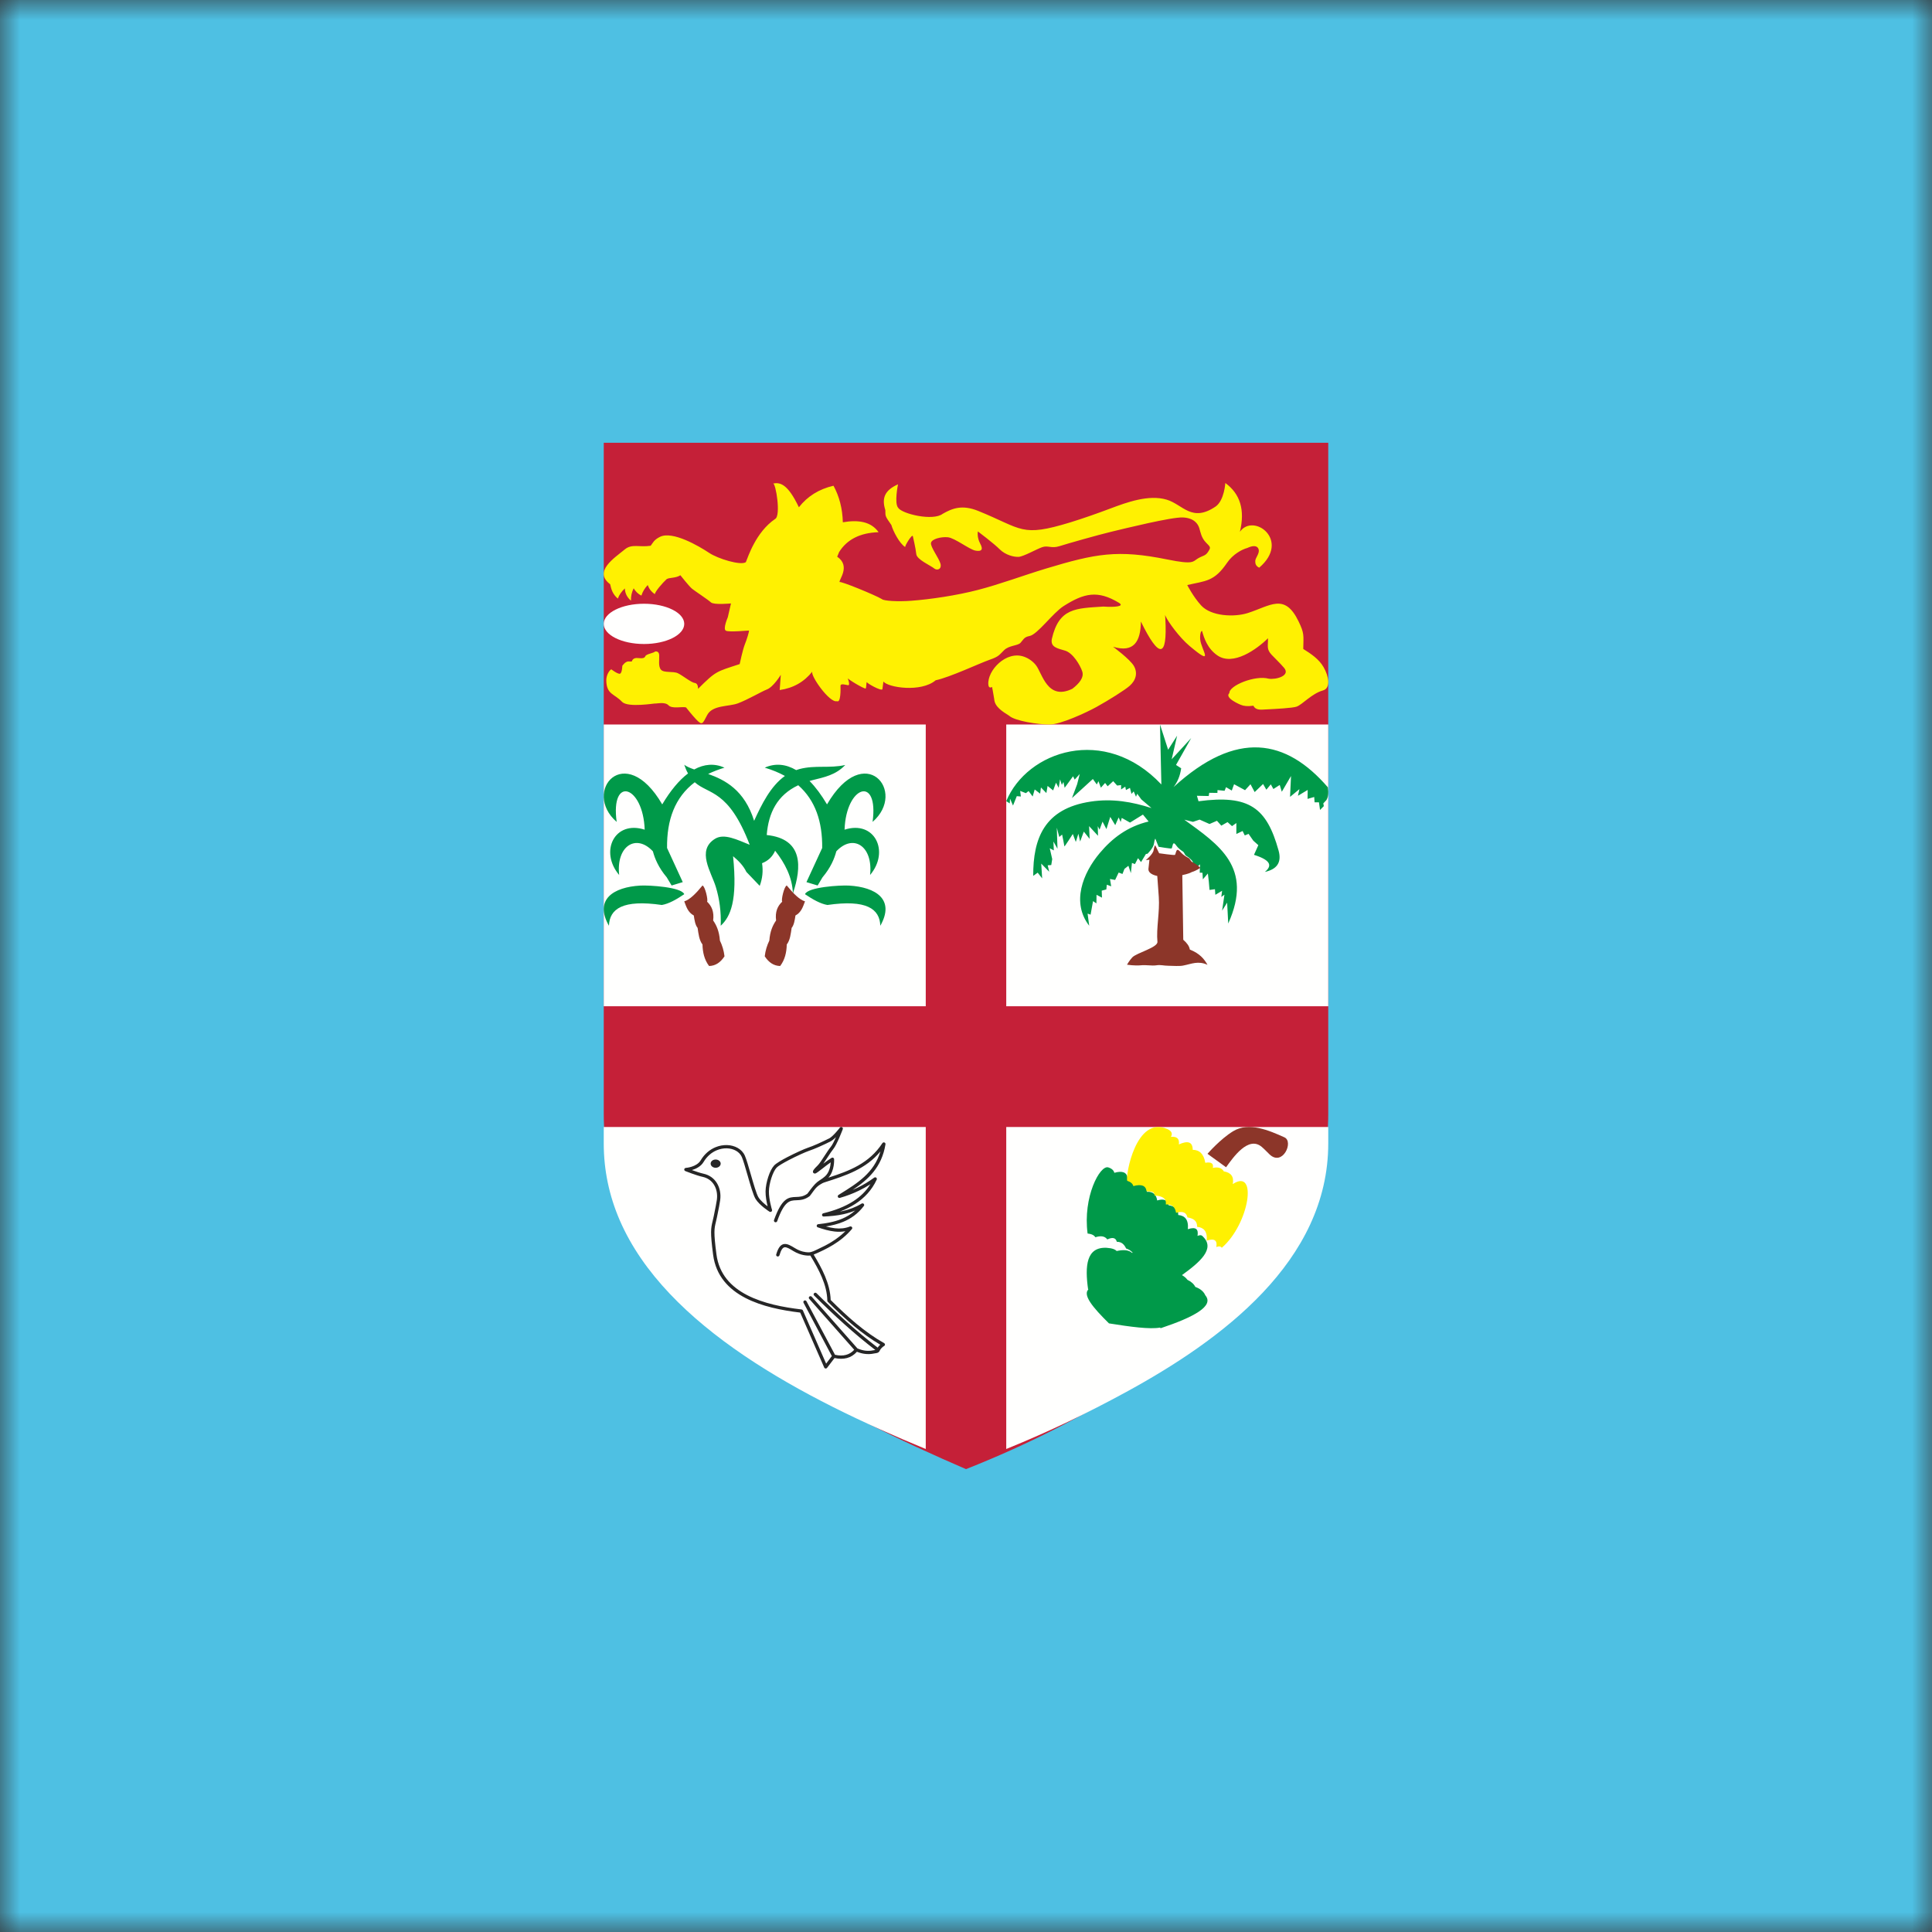 <?xml version="1.0" encoding="UTF-8"?>
<svg width="48px" height="48px" viewBox="0 0 48 48" version="1.1" xmlns="http://www.w3.org/2000/svg" xmlns:xlink="http://www.w3.org/1999/xlink">
    <rect x="0" y="0" width="48" height="48" fill="#333333" stroke="none"/>
    <!-- Generator: Sketch 64 (93537) - https://sketch.com -->
    <title>Graphics / 01 Flags/FJD</title>
    <desc>Created with Sketch.</desc>
    <defs>
        <rect id="path-1" x="0" y="0" width="48" height="48"></rect>
    </defs>
    <g id="Graphics-/-01-Flags/FJD" stroke="none" stroke-width="1" fill="none" fill-rule="evenodd">
        <g id="Flag">
            <mask id="mask-2" fill="white">
                <use xlink:href="#path-1"></use>
            </mask>
            <g id="Mask" fill-rule="nonzero"></g>
            <polygon id="Fill-1" fill="#4EC0E3" mask="url(#mask-2)" points="0 48 48 48 48 0 0 0"></polygon>
            <path d="M24,36.5 C25.569,35.879 26.884,35.193 28.14,34.42 C30.435,33.008 33,30.873 33,27.676 L33,11 L15,11 L15,27.676 C15,28.395 15.129,29.088 15.383,29.749 C16.651,33.052 20.829,35.129 24,36.5" id="Fill-10" fill="#C52038" mask="url(#mask-2)"></path>
            <polygon id="Fill-11" fill="#FFFFFE" mask="url(#mask-2)" points="15 25 23 25 23 18 15 18"></polygon>
            <polygon id="Fill-12" fill="#FFFFFE" mask="url(#mask-2)" points="25 25 33 25 33 18 25 18"></polygon>
            <path d="M15,28 L15,28.409 C15,29.07 15.134,29.707 15.397,30.316 C16.54,32.959 19.966,34.749 23,36 L23,28 L15,28" id="Fill-13" fill="#FFFFFE" mask="url(#mask-2)"></path>
            <path d="M25,36 C26.07,35.566 27.033,35.099 27.966,34.591 C30.343,33.297 33,31.339 33,28.408 L33,28 L25,28 L25,36" id="Fill-14" fill="#FFFFFE" mask="url(#mask-2)"></path>
            <g id="Group-2" mask="url(#mask-2)">
                <g transform="translate(15, 12)">
                    <g id="Group" stroke-width="1" fill="none" fill-rule="evenodd">
                        <path d="M1,2 C1.552,2 2,2.224 2,2.5 C2,2.776 1.552,3 1,3 C0.448,3 0,2.776 0,2.5 C0,2.224 0.448,2 1,2 Z" id="Stroke-18"></path>
                        <path d="M1,3 C1.552,3 2,3.224 2,3.5 C2,3.776 1.552,4 1,4 C0.448,4 0,3.776 0,3.5 C0,3.224 0.448,3 1,3 Z" id="Stroke-22"></path>
                        <path d="M0.35,2.872 C0.221,2.764 0.186,2.64 0.159,2.515 C-0.265,2.198 0.265,1.863 0.524,1.649 C0.701,1.503 0.886,1.603 1.166,1.559 C1.217,1.497 1.24,1.413 1.401,1.336 C1.713,1.187 2.36,1.564 2.62,1.737 C2.839,1.883 3.404,2.055 3.53,1.967 C3.587,1.833 3.778,1.222 4.257,0.894 C4.408,0.82 4.274,0 4.207,0.013 C4.382,-0.02 4.57,0.02 4.848,0.603 C5.062,0.329 5.349,0.151 5.708,0.068 C5.852,0.332 5.931,0.634 5.94,0.976 C6.328,0.909 6.643,0.96 6.828,1.222 C6.364,1.237 6.041,1.406 5.848,1.715 C5.832,1.753 5.816,1.792 5.8,1.831 C6.146,2.066 5.829,2.415 5.86,2.463 C5.863,2.424 6.736,2.78 6.908,2.883 C6.951,2.93 7.303,2.951 7.637,2.926 C8.115,2.891 8.776,2.792 9.294,2.657 C9.855,2.512 10.431,2.294 10.987,2.126 C12.225,1.753 12.765,1.65 13.996,1.899 C14.669,2.036 14.631,1.951 14.764,1.873 C14.897,1.796 14.948,1.815 15.018,1.705 C15.088,1.595 15.075,1.595 14.961,1.478 C14.847,1.361 14.828,1.225 14.796,1.121 C14.764,1.018 14.669,0.869 14.389,0.856 C14.11,0.843 12.955,1.128 12.606,1.212 C12.256,1.297 11.526,1.504 11.323,1.569 C11.12,1.634 11.037,1.543 10.891,1.595 C10.745,1.647 10.428,1.828 10.307,1.835 C10.187,1.841 9.98,1.789 9.837,1.647 C9.695,1.504 9.295,1.203 9.295,1.203 C9.295,1.203 9.266,1.345 9.352,1.504 C9.438,1.663 9.38,1.708 9.231,1.679 C9.082,1.65 8.72,1.365 8.549,1.348 C8.377,1.332 8.149,1.391 8.13,1.488 C8.111,1.585 8.327,1.864 8.365,2.003 C8.403,2.143 8.282,2.185 8.206,2.12 C8.13,2.055 7.777,1.903 7.765,1.767 C7.752,1.63 7.679,1.319 7.679,1.319 C7.657,1.266 7.48,1.557 7.489,1.591 C7.349,1.505 7.188,1.196 7.146,1.044 C6.993,0.823 6.996,0.836 6.996,0.674 C6.905,0.387 6.969,0.184 7.311,0.033 C7.311,0.033 7.212,0.506 7.317,0.619 C7.418,0.769 8.179,0.951 8.422,0.765 C8.66,0.629 8.904,0.532 9.304,0.694 C10.413,1.143 10.359,1.355 11.595,0.977 C11.923,0.876 12.276,0.751 12.589,0.633 C12.996,0.48 13.536,0.282 13.983,0.413 C14.388,0.532 14.608,0.993 15.208,0.58 C15.418,0.425 15.443,0 15.443,0 C15.81,0.268 15.937,0.668 15.805,1.212 C16.141,0.732 17.079,1.425 16.284,2.104 C16.192,2.058 16.186,1.995 16.187,1.937 C16.188,1.864 16.283,1.768 16.275,1.673 C16.275,1.673 16.268,1.485 15.989,1.614 C15.847,1.653 15.627,1.776 15.488,1.98 C15.165,2.454 14.958,2.428 14.497,2.535 C14.497,2.535 14.643,2.824 14.842,3.042 C15.091,3.314 15.665,3.338 16,3.231 C16.562,3.052 16.917,2.723 17.262,3.437 C17.407,3.736 17.386,3.778 17.379,4.123 C17.57,4.243 17.768,4.373 17.884,4.575 C18.015,4.803 18.067,5.098 17.868,5.154 C17.589,5.232 17.36,5.504 17.214,5.556 C17.121,5.591 16.68,5.615 16.441,5.626 C16.339,5.631 16.196,5.654 16.141,5.533 C15.996,5.554 15.897,5.542 15.824,5.51 C15.824,5.51 15.408,5.342 15.544,5.219 C15.532,5.035 16.181,4.768 16.522,4.862 C16.703,4.891 17.068,4.788 16.903,4.593 C16.802,4.474 16.676,4.357 16.594,4.269 C16.461,4.127 16.506,4.053 16.503,3.857 C16.223,4.133 15.636,4.554 15.245,4.283 C14.999,4.114 14.914,3.853 14.865,3.676 C14.832,3.671 14.808,3.777 14.819,3.89 C14.842,4.14 15.198,4.591 14.553,4.048 C14.251,3.793 13.911,3.293 13.945,3.248 C14.023,4.36 13.817,4.405 13.345,3.442 C13.34,3.943 13.166,4.225 12.653,4.068 C12.653,4.068 13.072,4.376 13.17,4.544 C13.269,4.713 13.227,4.898 13.065,5.04 C12.953,5.14 12.553,5.392 12.246,5.562 C11.973,5.713 11.35,5.997 11.085,6 C10.796,6.003 10.209,5.912 10.069,5.78 C9.91,5.68 9.711,5.56 9.701,5.368 C9.675,5.202 9.647,5.066 9.647,5.066 C9.647,5.066 9.564,5.125 9.555,5.008 C9.526,4.659 9.998,4.156 10.443,4.316 C10.558,4.357 10.663,4.432 10.737,4.526 C10.897,4.731 11.021,5.415 11.643,5.112 C11.811,4.982 11.938,4.833 11.888,4.681 C11.837,4.528 11.659,4.224 11.462,4.165 C11.265,4.107 11.097,4.078 11.132,3.877 C11.31,3.1 11.726,3.116 12.411,3.07 C12.681,3.089 12.954,3.07 12.799,2.976 C12.269,2.656 11.932,2.737 11.428,3.056 C11.155,3.229 10.777,3.765 10.577,3.802 C10.437,3.828 10.424,3.896 10.354,3.971 C10.285,4.045 10.072,4.032 9.948,4.152 C9.824,4.272 9.821,4.311 9.586,4.392 C9.351,4.473 8.593,4.83 8.247,4.901 C7.885,5.208 7.069,5.084 6.948,4.933 C6.94,4.997 6.931,5.061 6.923,5.125 C6.888,5.175 6.52,4.966 6.536,4.943 C6.52,4.966 6.523,5.122 6.504,5.105 C6.467,5.117 6.044,4.867 6.06,4.843 C6.06,4.843 6.133,5.034 6.069,5.024 C6.006,5.015 5.879,4.969 5.882,5.044 C5.885,5.118 5.891,5.475 5.793,5.42 C5.614,5.476 5.12,4.772 5.183,4.684 C4.98,4.941 4.71,5.095 4.371,5.144 C4.38,5.018 4.39,4.891 4.399,4.765 C4.399,4.765 4.215,5.07 4.05,5.131 C3.926,5.178 3.578,5.383 3.334,5.474 C3.106,5.56 2.705,5.512 2.571,5.763 C2.455,5.98 2.453,6.038 2.292,5.869 C2.193,5.764 2.076,5.615 2.044,5.575 C1.946,5.549 1.698,5.618 1.609,5.523 C1.52,5.429 1.305,5.485 1.285,5.478 C1.266,5.472 0.619,5.585 0.46,5.442 C0.263,5.23 0.071,5.261 0.063,4.909 C0.06,4.781 0.132,4.659 0.187,4.629 C0.187,4.629 0.349,4.754 0.403,4.738 C0.457,4.722 0.461,4.543 0.461,4.543 C0.461,4.543 0.537,4.423 0.626,4.433 C0.715,4.443 0.702,4.423 0.702,4.423 C0.702,4.423 0.721,4.336 0.845,4.349 C0.969,4.362 1.013,4.352 1.035,4.3 C1.057,4.249 1.253,4.221 1.273,4.188 C1.273,4.188 1.371,4.159 1.378,4.276 C1.384,4.392 1.349,4.554 1.422,4.639 C1.495,4.723 1.724,4.671 1.841,4.726 C1.958,4.781 2.174,4.959 2.263,4.969 C2.352,4.979 2.342,5.115 2.342,5.115 C2.795,4.664 2.791,4.692 3.377,4.499 C3.377,4.499 3.453,4.139 3.504,4.013 C3.555,3.887 3.622,3.669 3.606,3.666 C3.59,3.663 3.114,3.712 3.034,3.669 C2.955,3.627 3.082,3.336 3.082,3.336 C3.108,3.221 3.135,3.107 3.161,2.992 C3.161,2.992 2.736,3.034 2.663,2.966 C2.59,2.898 2.273,2.69 2.196,2.629 C2.12,2.567 1.904,2.292 1.904,2.292 C1.788,2.368 1.628,2.345 1.562,2.389 C1.461,2.482 1.274,2.696 1.27,2.762 C1.175,2.698 1.123,2.62 1.092,2.535 C1.017,2.616 0.964,2.703 0.936,2.797 C0.848,2.756 0.789,2.691 0.743,2.616 C0.695,2.712 0.673,2.815 0.676,2.924 C0.577,2.84 0.529,2.737 0.524,2.619 C0.441,2.697 0.382,2.781 0.35,2.872 Z" id="Stroke-145"></path>
                    </g>
                    <path d="M2.038,17.016 C2.039,17.016 2.307,16.999 2.409,16.827 C2.504,16.667 2.636,16.561 2.775,16.503 C2.871,16.463 2.971,16.446 3.066,16.449 C3.162,16.452 3.252,16.477 3.328,16.52 C3.408,16.565 3.471,16.631 3.507,16.715 C3.544,16.798 3.595,16.976 3.649,17.163 C3.719,17.405 3.793,17.663 3.842,17.744 C3.893,17.829 3.996,17.915 4.071,17.971 C4.047,17.873 4.018,17.725 4.02,17.598 C4.022,17.49 4.048,17.357 4.087,17.239 C4.125,17.121 4.178,17.015 4.233,16.956 C4.28,16.905 4.411,16.827 4.558,16.75 C4.756,16.647 4.986,16.544 5.07,16.516 C5.13,16.497 5.221,16.46 5.312,16.42 C5.426,16.369 5.541,16.314 5.602,16.282 L5.605,16.281 C5.707,16.224 5.866,16.017 5.866,16.016 C5.88,15.998 5.906,15.995 5.924,16.008 C5.939,16.019 5.945,16.038 5.938,16.055 C5.938,16.055 5.794,16.44 5.701,16.55 C5.665,16.593 5.614,16.671 5.562,16.752 C5.526,16.807 5.489,16.864 5.455,16.912 C5.487,16.887 5.518,16.863 5.544,16.845 C5.648,16.773 5.663,16.765 5.663,16.765 C5.684,16.755 5.709,16.763 5.719,16.783 C5.722,16.788 5.723,16.794 5.723,16.799 L5.723,16.799 C5.723,16.8 5.741,17.084 5.582,17.258 C6.093,17.094 6.593,16.908 6.923,16.401 C6.935,16.382 6.961,16.376 6.98,16.388 C6.996,16.398 7.003,16.416 6.999,16.432 C6.906,17.004 6.567,17.308 6.183,17.563 C6.222,17.546 6.261,17.529 6.3,17.51 C6.446,17.44 6.586,17.356 6.719,17.258 C6.737,17.245 6.763,17.248 6.777,17.266 C6.787,17.28 6.788,17.297 6.78,17.311 C6.658,17.571 6.475,17.764 6.25,17.91 C6.133,17.986 6.005,18.048 5.869,18.101 C5.894,18.097 5.919,18.092 5.944,18.086 C6.101,18.05 6.256,17.994 6.407,17.903 C6.427,17.891 6.452,17.897 6.464,17.916 C6.474,17.931 6.472,17.95 6.461,17.963 C6.314,18.157 6.137,18.279 5.944,18.358 C5.809,18.413 5.666,18.448 5.52,18.471 C5.597,18.492 5.672,18.508 5.746,18.516 C5.872,18.53 5.995,18.52 6.117,18.472 C6.139,18.464 6.163,18.475 6.171,18.495 C6.178,18.511 6.173,18.528 6.162,18.539 C6.025,18.699 5.869,18.824 5.701,18.927 C5.546,19.022 5.383,19.099 5.215,19.17 C5.321,19.346 5.421,19.523 5.497,19.705 C5.577,19.897 5.631,20.094 5.638,20.298 C5.845,20.504 6.055,20.703 6.273,20.885 C6.494,21.068 6.724,21.234 6.966,21.37 C6.986,21.381 6.993,21.406 6.982,21.425 C6.978,21.432 6.972,21.438 6.964,21.441 C6.944,21.453 6.922,21.471 6.902,21.492 C6.883,21.511 6.867,21.534 6.856,21.557 L6.856,21.558 L6.855,21.559 L6.855,21.56 C6.831,21.61 6.791,21.616 6.74,21.623 C6.727,21.625 6.714,21.627 6.702,21.629 L6.702,21.63 C6.63,21.644 6.557,21.646 6.483,21.636 C6.419,21.628 6.355,21.61 6.29,21.584 C6.219,21.664 6.136,21.715 6.043,21.74 C5.949,21.765 5.846,21.764 5.734,21.74 L5.548,21.984 C5.535,22.002 5.508,22.005 5.49,21.992 C5.484,21.988 5.479,21.982 5.477,21.975 L4.881,20.611 C4.425,20.556 3.926,20.458 3.521,20.248 C3.103,20.032 2.786,19.698 2.717,19.174 C2.642,18.602 2.662,18.519 2.704,18.342 C2.713,18.307 2.722,18.268 2.732,18.219 C2.739,18.18 2.745,18.153 2.751,18.125 C2.774,18.013 2.796,17.903 2.81,17.81 C2.829,17.675 2.805,17.539 2.738,17.433 C2.679,17.338 2.584,17.266 2.455,17.238 C2.307,17.207 2.027,17.095 2.026,17.095 C2.005,17.086 1.994,17.062 2.003,17.041 C2.009,17.027 2.023,17.018 2.038,17.016 L2.038,17.016 Z M4.365,19.188 C4.358,19.209 4.335,19.222 4.313,19.216 C4.291,19.21 4.278,19.187 4.285,19.166 C4.337,18.986 4.403,18.916 4.487,18.907 C4.568,18.899 4.652,18.95 4.754,19.012 C4.889,19.095 5.01,19.113 5.082,19.114 C5.169,19.116 5.248,19.068 5.326,19.032 C5.44,18.98 5.551,18.923 5.657,18.858 C5.78,18.782 5.897,18.694 6.004,18.589 C5.916,18.605 5.827,18.607 5.737,18.597 C5.601,18.582 5.462,18.543 5.318,18.493 C5.304,18.488 5.292,18.475 5.291,18.459 C5.288,18.437 5.305,18.417 5.328,18.415 C5.531,18.393 5.73,18.358 5.912,18.283 C6.032,18.234 6.144,18.167 6.247,18.075 C6.153,18.114 6.058,18.143 5.962,18.165 C5.799,18.202 5.634,18.217 5.468,18.224 C5.448,18.226 5.429,18.214 5.424,18.194 C5.419,18.172 5.432,18.15 5.454,18.144 C5.733,18.076 5.989,17.981 6.204,17.842 C6.372,17.733 6.516,17.596 6.625,17.422 C6.532,17.482 6.436,17.535 6.337,17.583 C6.187,17.655 6.031,17.714 5.87,17.76 C5.852,17.767 5.831,17.76 5.82,17.744 C5.808,17.725 5.813,17.7 5.833,17.688 L5.877,17.66 C6.296,17.4 6.716,17.14 6.874,16.607 C6.509,17.048 6.005,17.209 5.501,17.37 C5.44,17.389 5.415,17.406 5.382,17.426 C5.273,17.492 5.234,17.561 5.159,17.662 C5.145,17.681 5.131,17.698 5.123,17.709 C5.121,17.712 5.118,17.716 5.114,17.719 C4.988,17.812 4.882,17.816 4.783,17.82 C4.626,17.826 4.49,17.831 4.309,18.34 C4.301,18.361 4.277,18.373 4.256,18.365 C4.234,18.358 4.223,18.334 4.23,18.313 C4.43,17.752 4.593,17.745 4.78,17.738 C4.865,17.735 4.956,17.732 5.059,17.657 C5.072,17.64 5.082,17.627 5.092,17.614 C5.157,17.526 5.236,17.421 5.305,17.367 C5.377,17.311 5.406,17.304 5.491,17.232 C5.604,17.137 5.633,16.974 5.639,16.879 L5.593,16.911 C5.554,16.938 5.498,16.982 5.443,17.025 C5.359,17.09 5.279,17.153 5.252,17.156 C5.242,17.157 5.232,17.156 5.224,17.152 L5.224,17.151 C5.203,17.142 5.194,17.126 5.198,17.103 L5.198,17.099 C5.2,17.091 5.204,17.081 5.21,17.071 C5.226,17.046 5.261,17.006 5.313,16.957 C5.357,16.916 5.425,16.81 5.491,16.708 C5.544,16.627 5.596,16.547 5.637,16.498 C5.676,16.453 5.726,16.35 5.769,16.252 C5.727,16.293 5.684,16.33 5.645,16.351 L5.642,16.354 C5.58,16.386 5.463,16.443 5.346,16.494 C5.254,16.534 5.161,16.572 5.096,16.593 C5.016,16.62 4.792,16.72 4.597,16.822 C4.458,16.895 4.334,16.967 4.294,17.01 C4.247,17.061 4.201,17.156 4.166,17.263 C4.129,17.375 4.105,17.499 4.103,17.599 C4.101,17.788 4.171,18.028 4.18,18.056 C4.184,18.067 4.183,18.081 4.175,18.092 C4.163,18.111 4.137,18.116 4.118,18.104 C4.117,18.104 3.867,17.945 3.771,17.786 C3.716,17.696 3.64,17.432 3.569,17.185 C3.516,17 3.465,16.825 3.431,16.746 C3.402,16.68 3.351,16.627 3.286,16.59 C3.222,16.554 3.145,16.533 3.063,16.53 C2.98,16.527 2.892,16.543 2.807,16.578 C2.684,16.629 2.567,16.724 2.481,16.868 C2.413,16.983 2.288,17.041 2.19,17.07 C2.28,17.102 2.395,17.142 2.473,17.159 C2.626,17.191 2.738,17.277 2.809,17.39 C2.886,17.513 2.914,17.668 2.892,17.821 C2.878,17.92 2.856,18.029 2.833,18.141 C2.826,18.176 2.818,18.211 2.814,18.235 C2.804,18.284 2.794,18.324 2.786,18.36 C2.745,18.528 2.727,18.607 2.8,19.164 C2.864,19.656 3.164,19.971 3.56,20.176 C3.961,20.384 4.46,20.48 4.914,20.533 C4.929,20.535 4.942,20.544 4.948,20.558 L5.525,21.879 L5.667,21.691 L4.964,20.367 C4.953,20.347 4.961,20.323 4.981,20.312 C5.002,20.302 5.027,20.31 5.037,20.33 L5.745,21.659 C5.846,21.682 5.939,21.684 6.021,21.661 C6.096,21.641 6.164,21.6 6.223,21.535 L5.105,20.27 C5.09,20.253 5.091,20.228 5.109,20.213 C5.126,20.199 5.152,20.2 5.167,20.217 L6.303,21.501 C6.368,21.529 6.432,21.547 6.494,21.556 C6.559,21.564 6.623,21.563 6.685,21.55 C6.702,21.546 6.715,21.544 6.728,21.543 C6.735,21.542 6.741,21.541 6.747,21.54 C6.482,21.337 6.228,21.124 5.982,20.903 L5.98,20.901 C5.721,20.669 5.471,20.43 5.226,20.186 C5.21,20.17 5.21,20.144 5.227,20.129 C5.243,20.113 5.269,20.113 5.286,20.129 C5.529,20.371 5.778,20.61 6.036,20.842 L6.038,20.844 C6.283,21.063 6.538,21.276 6.805,21.481 C6.816,21.465 6.827,21.451 6.84,21.437 C6.85,21.427 6.859,21.418 6.87,21.409 C6.643,21.276 6.427,21.119 6.219,20.947 C5.995,20.76 5.779,20.556 5.567,20.343 C5.56,20.336 5.555,20.326 5.555,20.316 C5.551,20.117 5.499,19.924 5.42,19.736 C5.344,19.554 5.242,19.374 5.133,19.194 C5.068,19.199 4.898,19.197 4.709,19.081 C4.621,19.027 4.548,18.983 4.496,18.988 C4.448,18.993 4.406,19.047 4.365,19.188 Z M2.78,16.808 C2.711,16.808 2.656,16.854 2.656,16.91 C2.656,16.967 2.711,17.013 2.78,17.013 C2.849,17.013 2.905,16.967 2.905,16.91 C2.905,16.854 2.849,16.808 2.78,16.808 L2.78,16.808 Z" id="Fill-23" fill-opacity="0.85" fill="#000000" fill-rule="evenodd"></path>
                    <path d="M12.494,17.001 L12.533,17.003 C12.623,17.031 12.67,17.078 12.686,17.138 C12.886,17.081 12.996,17.124 13.015,17.27 C13.099,17.281 13.209,17.252 13.215,17.381 C13.427,17.391 13.516,17.47 13.494,17.61 C13.652,17.6 13.728,17.682 13.75,17.825 C13.939,17.767 14.007,17.834 14.033,17.943 C14.17,17.968 14.278,18.021 14.273,18.186 C14.434,18.202 14.533,18.296 14.512,18.539 C14.724,18.469 14.778,18.549 14.752,18.706 C14.8,18.685 14.848,18.674 14.888,18.723 C15.194,19.024 14.822,19.35 14.365,19.68 C14.423,19.712 14.468,19.752 14.502,19.797 C14.595,19.842 14.662,19.9 14.697,19.973 C14.824,20.018 14.905,20.089 14.946,20.182 C15.171,20.446 14.669,20.721 13.834,21 C13.831,20.994 13.827,20.988 13.823,20.983 C13.569,21.031 13.077,20.963 12.552,20.879 C12.164,20.496 11.856,20.146 12.071,20.013 L12.035,20.043 C11.949,19.443 11.992,18.979 12.491,19.001 C12.639,19.011 12.705,19.042 12.743,19.081 C12.899,19.048 13.037,19.047 13.126,19.128 C13.131,19.126 13.136,19.125 13.141,19.123 C13.102,19.078 13.049,19.042 12.978,19.018 C12.933,18.926 12.874,18.851 12.747,18.852 C12.723,18.76 12.654,18.727 12.511,18.793 C12.442,18.701 12.336,18.701 12.215,18.739 C12.186,18.695 12.135,18.659 12.021,18.647 C11.901,17.738 12.326,16.943 12.533,17.003 Z M6.019,10 L6.093,10.002 C6.756,10.04 7.244,10.344 6.871,11 C6.857,10.579 6.527,10.343 5.557,10.484 C5.384,10.455 5.194,10.347 5,10.216 C5.066,10.039 5.872,9.989 6.093,10.002 Z M13.82,6 L14.022,6.627 L14.022,6.627 L14.245,6.278 L14.245,6.278 C14.2,6.473 14.155,6.668 14.11,6.864 C14.272,6.688 14.434,6.513 14.595,6.337 L14.218,7.005 L14.218,7.005 C14.261,7.033 14.303,7.06 14.346,7.088 C14.318,7.287 14.249,7.435 14.157,7.555 C15.73,6.117 16.958,6.366 17.991,7.561 C18.011,7.702 17.998,7.807 17.954,7.878 C17.928,7.905 17.902,7.933 17.877,7.96 L17.89,8.028 L17.89,8.028 L17.796,8.123 L17.796,8.123 C17.787,8.06 17.778,7.997 17.769,7.934 L17.661,7.934 L17.661,7.934 C17.658,7.889 17.654,7.845 17.651,7.801 C17.596,7.816 17.541,7.832 17.486,7.848 L17.489,7.626 L17.489,7.626 C17.408,7.675 17.328,7.723 17.247,7.771 C17.259,7.716 17.271,7.661 17.284,7.606 L17.051,7.798 L17.051,7.798 C17.059,7.625 17.067,7.453 17.075,7.28 C16.999,7.41 16.922,7.541 16.846,7.671 L16.795,7.502 L16.795,7.502 L16.637,7.603 L16.637,7.603 C16.616,7.564 16.594,7.526 16.573,7.487 C16.536,7.532 16.499,7.576 16.462,7.62 C16.435,7.573 16.408,7.526 16.381,7.478 C16.311,7.545 16.242,7.612 16.172,7.679 C16.137,7.614 16.102,7.55 16.068,7.484 C16.023,7.534 15.978,7.583 15.933,7.632 C15.842,7.583 15.751,7.534 15.66,7.484 C15.641,7.537 15.622,7.589 15.603,7.641 C15.556,7.613 15.508,7.585 15.461,7.557 C15.449,7.587 15.436,7.617 15.424,7.647 C15.366,7.641 15.307,7.635 15.249,7.629 C15.248,7.653 15.247,7.676 15.246,7.7 C15.178,7.699 15.111,7.698 15.043,7.697 L15.03,7.777 L15.03,7.777 C14.932,7.775 14.834,7.773 14.737,7.771 C14.75,7.816 14.764,7.862 14.777,7.907 C16.043,7.737 16.471,8.074 16.765,9.128 C16.853,9.441 16.71,9.6 16.425,9.663 C16.596,9.522 16.604,9.38 16.155,9.238 C16.191,9.158 16.227,9.078 16.263,8.998 C16.221,8.961 16.18,8.923 16.138,8.886 L16.02,8.717 L16.02,8.717 L15.926,8.756 L15.926,8.756 C15.908,8.719 15.89,8.683 15.872,8.646 C15.821,8.671 15.769,8.696 15.717,8.72 L15.717,8.448 L15.717,8.448 C15.681,8.474 15.645,8.499 15.609,8.525 C15.572,8.492 15.535,8.458 15.498,8.425 C15.447,8.454 15.395,8.484 15.343,8.513 C15.307,8.473 15.271,8.433 15.235,8.392 C15.174,8.419 15.112,8.445 15.05,8.472 L14.804,8.363 L14.804,8.363 C14.749,8.381 14.694,8.4 14.639,8.419 C14.567,8.401 14.495,8.383 14.424,8.365 C15.278,8.986 16.146,9.546 15.515,10.944 C15.506,10.771 15.497,10.599 15.488,10.426 L15.363,10.625 L15.363,10.625 C15.382,10.492 15.402,10.36 15.421,10.228 C15.395,10.247 15.369,10.266 15.343,10.284 L15.363,10.131 L15.363,10.131 C15.307,10.164 15.251,10.198 15.195,10.231 C15.191,10.185 15.188,10.139 15.185,10.092 C15.14,10.098 15.095,10.104 15.05,10.11 C15.045,10.042 15.039,9.974 15.033,9.906 C15.025,9.838 15.017,9.77 15.009,9.702 C14.968,9.75 14.926,9.799 14.885,9.847 L14.875,9.684 L14.875,9.684 C14.852,9.683 14.83,9.682 14.807,9.681 C14.81,9.612 14.812,9.543 14.814,9.474 C14.757,9.527 14.7,9.581 14.642,9.634 L14.632,9.403 L14.632,9.403 C14.632,9.403 14.57,9.321 14.492,9.277 C14.415,9.233 14.442,9.188 14.381,9.15 C14.32,9.111 14.311,9.097 14.273,9.064 C14.236,9.032 14.182,8.931 14.155,8.955 C14.128,8.978 14.125,9.067 14.108,9.079 C14.091,9.091 13.785,9.038 13.785,9.038 L13.704,8.836 C13.704,8.836 13.684,8.854 13.67,8.961 C13.657,9.067 13.51,9.21 13.51,9.211 L13.47,9.217 C13.429,9.284 13.389,9.351 13.349,9.418 L13.274,9.321 L13.274,9.321 L13.197,9.468 L13.197,9.468 L13.123,9.439 L13.123,9.439 C13.114,9.524 13.105,9.608 13.096,9.693 L13.035,9.51 L13.035,9.51 C13.003,9.535 12.97,9.561 12.937,9.587 C12.921,9.629 12.904,9.671 12.887,9.714 C12.855,9.702 12.824,9.69 12.793,9.678 C12.763,9.739 12.734,9.8 12.705,9.862 C12.662,9.854 12.62,9.846 12.577,9.838 C12.587,9.899 12.597,9.96 12.607,10.021 L12.499,9.98 L12.499,9.98 C12.495,10.019 12.491,10.059 12.486,10.098 C12.448,10.108 12.41,10.118 12.372,10.128 C12.374,10.186 12.376,10.244 12.378,10.302 C12.333,10.279 12.288,10.255 12.243,10.231 C12.242,10.302 12.241,10.373 12.24,10.444 C12.212,10.425 12.184,10.407 12.156,10.388 C12.136,10.5 12.115,10.613 12.095,10.725 L12.021,10.698 L12.021,10.698 L12.061,11 L12.061,11 C11.614,10.421 11.902,9.696 12.322,9.195 C12.634,8.823 13.015,8.534 13.537,8.41 C13.49,8.353 13.443,8.296 13.396,8.238 L13.075,8.437 L13.075,8.437 C13.007,8.398 12.938,8.36 12.87,8.321 C12.861,8.355 12.852,8.388 12.843,8.422 C12.826,8.384 12.809,8.347 12.792,8.309 L12.708,8.501 L12.708,8.501 C12.667,8.433 12.625,8.364 12.584,8.295 C12.552,8.396 12.521,8.498 12.489,8.599 C12.457,8.537 12.424,8.475 12.392,8.413 C12.367,8.48 12.342,8.547 12.318,8.614 L12.274,8.525 L12.274,8.525 C12.276,8.605 12.278,8.685 12.28,8.765 C12.206,8.685 12.132,8.605 12.058,8.525 C12.063,8.631 12.067,8.736 12.072,8.841 C12.023,8.781 11.975,8.721 11.927,8.661 C11.896,8.743 11.866,8.825 11.836,8.907 L11.792,8.714 L11.792,8.714 L11.728,8.918 L11.728,8.918 L11.654,8.72 L11.654,8.72 C11.654,8.72 11.445,9.046 11.445,9.028 C11.445,9.01 11.388,8.735 11.388,8.735 C11.364,8.755 11.34,8.775 11.317,8.794 C11.297,8.717 11.276,8.641 11.256,8.564 C11.262,8.738 11.267,8.913 11.273,9.087 C11.239,9.027 11.206,8.967 11.172,8.907 L11.182,9.128 L11.182,9.128 C11.148,9.111 11.115,9.093 11.081,9.075 C11.101,9.165 11.121,9.254 11.142,9.344 C11.134,9.393 11.126,9.443 11.118,9.492 C11.089,9.494 11.06,9.496 11.03,9.498 C11.043,9.551 11.055,9.604 11.067,9.658 C11.001,9.591 10.935,9.524 10.869,9.456 C10.877,9.579 10.884,9.701 10.892,9.823 C10.855,9.776 10.818,9.729 10.781,9.681 C10.744,9.708 10.707,9.735 10.67,9.761 C10.666,8.833 10.943,8.091 12.094,7.916 C12.638,7.833 13.132,7.923 13.608,8.076 C13.524,8.004 13.439,7.932 13.355,7.86 C13.321,7.813 13.288,7.767 13.254,7.721 C13.244,7.746 13.234,7.77 13.224,7.795 C13.204,7.751 13.186,7.706 13.166,7.662 L13.112,7.724 L13.112,7.724 C13.099,7.674 13.086,7.624 13.073,7.574 C13.04,7.593 13.007,7.611 12.974,7.629 C12.969,7.601 12.963,7.572 12.957,7.544 C12.923,7.567 12.888,7.591 12.853,7.614 L12.853,7.505 L12.853,7.505 C12.82,7.509 12.788,7.513 12.755,7.517 L12.657,7.408 L12.657,7.408 C12.612,7.45 12.566,7.492 12.519,7.535 C12.498,7.507 12.477,7.479 12.456,7.452 C12.421,7.491 12.386,7.531 12.351,7.57 C12.331,7.516 12.311,7.462 12.29,7.408 C12.277,7.435 12.263,7.463 12.25,7.49 C12.217,7.445 12.185,7.4 12.152,7.354 C11.979,7.512 11.806,7.67 11.633,7.827 C11.676,7.713 11.719,7.599 11.761,7.485 L11.826,7.23 L11.826,7.23 C11.784,7.277 11.742,7.323 11.701,7.369 C11.687,7.342 11.674,7.314 11.66,7.286 C11.591,7.382 11.521,7.478 11.451,7.573 C11.441,7.525 11.431,7.477 11.421,7.428 C11.408,7.452 11.394,7.476 11.381,7.499 L11.337,7.363 L11.337,7.363 C11.326,7.433 11.315,7.503 11.303,7.573 C11.281,7.531 11.258,7.488 11.236,7.446 L11.165,7.638 L11.165,7.638 C11.119,7.601 11.073,7.563 11.027,7.526 L10.997,7.703 L10.997,7.703 C10.952,7.657 10.907,7.611 10.862,7.564 C10.855,7.616 10.848,7.667 10.842,7.718 C10.797,7.684 10.752,7.649 10.707,7.614 C10.69,7.673 10.673,7.731 10.656,7.789 C10.623,7.744 10.589,7.698 10.555,7.653 L10.488,7.706 L10.488,7.706 C10.441,7.687 10.394,7.669 10.346,7.65 C10.352,7.696 10.358,7.743 10.363,7.789 C10.33,7.786 10.296,7.783 10.262,7.78 C10.231,7.858 10.199,7.936 10.168,8.014 C10.143,7.957 10.118,7.899 10.094,7.842 C10.091,7.882 10.089,7.921 10.087,7.961 L10,7.904 L10,7.904 C10.515,6.66 12.445,5.995 13.854,7.49 L13.82,6 L13.82,6 Z M2,10.216 C1.806,10.347 1.616,10.455 1.443,10.484 C0.473,10.343 0.143,10.579 0.129,11 C-0.244,10.344 0.245,10.04 0.907,10.002 C1.128,9.989 1.934,10.039 2,10.216 Z M4.781,7.133 L4.862,7.107 C5.262,7.003 5.605,7.095 6,7.006 C5.765,7.254 5.485,7.308 5.182,7.384 C5.159,7.39 5.136,7.396 5.113,7.403 C5.264,7.556 5.409,7.752 5.547,7.985 C6.475,6.39 7.549,7.665 6.679,8.42 C6.838,7.256 6.02,7.515 5.983,8.613 C6.731,8.372 7.112,9.154 6.617,9.739 C6.696,9.018 6.195,8.704 5.778,9.151 C5.732,9.328 5.64,9.554 5.435,9.797 L5.314,10 L5.314,10 L5.036,9.916 L5.036,9.916 C5.167,9.634 5.297,9.351 5.427,9.068 C5.435,8.417 5.258,7.884 4.832,7.509 C4.309,7.755 4.093,8.195 4.049,8.746 C4.955,8.84 4.921,9.539 4.7,10.195 C4.683,9.796 4.507,9.453 4.258,9.136 C4.192,9.285 4.084,9.388 3.933,9.446 C3.963,9.638 3.943,9.829 3.875,10.009 L3.875,10.009 L3.544,9.663 C3.463,9.496 3.341,9.381 3.213,9.272 C3.326,10.383 3.149,10.774 2.906,11 C2.919,10.652 2.875,10.332 2.784,10.034 C2.675,9.672 2.293,9.126 2.769,8.837 C2.993,8.701 3.315,8.863 3.626,8.988 C3.098,7.609 2.606,7.744 2.261,7.435 C1.767,7.81 1.564,8.371 1.573,9.068 C1.703,9.351 1.833,9.634 1.963,9.916 L1.963,9.916 L1.686,10 L1.686,10 L1.565,9.797 C1.36,9.554 1.268,9.328 1.221,9.151 C0.805,8.704 0.304,9.018 0.383,9.739 C-0.112,9.154 0.269,8.372 1.017,8.613 C0.98,7.515 0.162,7.256 0.321,8.42 C-0.549,7.665 0.525,6.39 1.453,7.985 C1.656,7.644 1.872,7.383 2.094,7.216 C2.06,7.158 2.029,7.086 2,7 C2.062,7.047 2.148,7.082 2.248,7.117 C2.496,6.981 2.749,6.961 3,7.072 C2.852,7.117 2.717,7.169 2.594,7.229 C3.01,7.375 3.498,7.628 3.736,8.393 C3.923,7.983 4.144,7.533 4.501,7.278 C4.354,7.197 4.188,7.128 4,7.072 C4.261,6.956 4.524,6.982 4.781,7.133 Z" id="Combined-Shape" fill="#009949" fill-rule="evenodd"></path>
                    <path d="M16.912,16.257 C17.149,16.365 16.865,16.989 16.541,16.68 C16.482,16.623 16.416,16.552 16.348,16.494 C16.012,16.211 15.636,16.76 15.461,17 C15.307,16.889 15.153,16.777 15,16.666 C15,16.666 15.316,16.3 15.638,16.104 C16.028,15.867 16.53,16.085 16.912,16.257 Z M2.453,10 C2.518,10.018 2.598,10.368 2.567,10.402 C2.682,10.509 2.746,10.655 2.718,10.869 C2.803,10.99 2.869,11.14 2.886,11.368 C2.944,11.488 2.984,11.617 3,11.759 C2.901,11.912 2.775,11.997 2.617,12 C2.498,11.843 2.458,11.66 2.453,11.465 C2.371,11.359 2.354,11.205 2.332,11.054 C2.272,10.98 2.255,10.862 2.237,10.745 C2.091,10.667 2.051,10.528 2,10.394 C2.141,10.352 2.295,10.193 2.453,10 Z M4.547,10 C4.705,10.193 4.859,10.352 5,10.394 C4.949,10.528 4.909,10.667 4.763,10.745 C4.745,10.862 4.728,10.98 4.668,11.054 C4.646,11.205 4.63,11.359 4.547,11.465 C4.542,11.66 4.502,11.843 4.383,12 C4.225,11.997 4.099,11.912 4,11.759 C4.016,11.617 4.056,11.488 4.114,11.368 C4.131,11.14 4.197,10.99 4.282,10.869 C4.254,10.655 4.318,10.509 4.434,10.402 C4.402,10.368 4.482,10.018 4.547,10 Z M13.701,9 L13.799,9.199 C13.799,9.199 14.169,9.252 14.189,9.24 C14.209,9.228 14.213,9.14 14.246,9.117 C14.278,9.094 14.343,9.193 14.388,9.225 C14.433,9.258 14.445,9.272 14.518,9.31 C14.591,9.348 14.559,9.392 14.652,9.436 C14.746,9.48 14.821,9.561 14.821,9.561 C14.821,9.561 14.728,9.631 14.61,9.666 C14.522,9.716 14.398,9.734 14.374,9.742 C14.382,10.277 14.39,10.813 14.398,11.348 C14.487,11.425 14.548,11.506 14.561,11.591 C14.814,11.693 14.92,11.829 15,11.971 C14.769,11.864 14.601,11.949 14.415,11.985 C14.313,12.012 14.146,11.994 14.028,11.994 C13.91,11.994 13.842,11.965 13.728,11.983 C13.614,12 13.48,11.968 13.338,11.983 C13.195,11.997 13,11.968 13,11.968 C13,11.968 13.06,11.861 13.132,11.785 C13.24,11.672 13.77,11.541 13.756,11.398 C13.724,11.063 13.816,10.661 13.79,10.288 C13.774,10.061 13.752,9.763 13.752,9.763 C13.642,9.741 13.529,9.687 13.532,9.593 C13.537,9.561 13.557,9.359 13.557,9.359 L13.467,9.37 C13.468,9.369 13.644,9.228 13.661,9.123 C13.677,9.018 13.701,9 13.701,9 Z" id="Combined-Shape" fill="#8C3629" fill-rule="evenodd"></path>
                    <path d="M1,3 C1.552,3 2,3.224 2,3.5 C2,3.776 1.552,4 1,4 C0.448,4 0,3.776 0,3.5 C0,3.224 0.448,3 1,3 Z" id="Fill-15" fill="#FFFFFE" fill-rule="evenodd"></path>
                    <path d="M1,3 C1.552,3 2,3.224 2,3.5 C2,3.776 1.552,4 1,4 C0.448,4 0,3.776 0,3.5 C0,3.224 0.448,3 1,3 Z" id="Stroke-16" fill="none"></path>
                    <path d="M13.005,17.338 C12.959,17.214 13.22,15.708 14,16.05 C14.183,16.131 14.089,16.245 14.089,16.245 C14.225,16.232 14.309,16.276 14.289,16.433 C14.498,16.339 14.631,16.357 14.633,16.567 C14.797,16.568 14.907,16.664 14.945,16.889 C15.112,16.86 15.151,16.919 15.133,17.016 C15.26,16.989 15.354,17.014 15.406,17.103 C15.579,17.131 15.663,17.229 15.628,17.418 C16.256,17.006 16.038,18.41 15.356,19 C15.315,18.952 15.268,18.963 15.219,18.983 C15.246,18.832 15.191,18.755 14.981,18.822 C15.001,18.587 14.902,18.496 14.742,18.48 C14.746,18.322 14.639,18.27 14.502,18.246 C14.477,18.14 14.409,18.076 14.219,18.132 C14.198,17.994 14.122,17.914 13.964,17.924 C13.986,17.789 13.897,17.713 13.686,17.703 C13.68,17.579 13.57,17.606 13.486,17.596 C13.468,17.454 13.357,17.413 13.158,17.468 C13.142,17.41 13.095,17.365 13.005,17.338 Z M15.443,0 C15.81,0.268 15.937,0.668 15.805,1.212 C16.141,0.732 17.079,1.425 16.284,2.104 C16.192,2.058 16.186,1.995 16.187,1.937 C16.188,1.864 16.283,1.768 16.275,1.673 C16.275,1.673 16.268,1.485 15.989,1.614 C15.847,1.653 15.627,1.776 15.488,1.98 C15.165,2.454 14.958,2.428 14.497,2.535 C14.497,2.535 14.643,2.824 14.842,3.042 C15.091,3.314 15.665,3.338 16,3.231 C16.562,3.052 16.917,2.723 17.262,3.437 C17.407,3.736 17.386,3.778 17.379,4.123 C17.57,4.243 17.768,4.373 17.884,4.575 C18.015,4.803 18.067,5.098 17.868,5.154 C17.589,5.232 17.36,5.504 17.214,5.556 C17.121,5.591 16.68,5.615 16.441,5.626 C16.339,5.631 16.196,5.654 16.141,5.533 C15.996,5.554 15.897,5.542 15.824,5.51 C15.824,5.51 15.408,5.342 15.544,5.219 C15.532,5.035 16.181,4.768 16.522,4.862 C16.703,4.891 17.068,4.788 16.903,4.593 C16.802,4.474 16.676,4.357 16.594,4.269 C16.461,4.127 16.506,4.053 16.503,3.857 C16.223,4.133 15.636,4.554 15.245,4.283 C14.999,4.114 14.914,3.853 14.865,3.676 C14.832,3.671 14.808,3.777 14.819,3.89 C14.842,4.14 15.198,4.591 14.553,4.048 C14.301,3.836 14.023,3.453 13.957,3.305 L13.946,3.276 L13.953,3.381 C14.005,4.362 13.797,4.365 13.345,3.442 C13.34,3.943 13.166,4.225 12.653,4.068 C12.653,4.068 13.072,4.376 13.17,4.544 C13.269,4.713 13.227,4.898 13.065,5.04 C12.953,5.14 12.553,5.392 12.246,5.562 C11.973,5.713 11.35,5.997 11.085,6 C10.796,6.003 10.209,5.912 10.069,5.78 C9.91,5.68 9.711,5.56 9.701,5.368 C9.675,5.202 9.647,5.066 9.647,5.066 C9.647,5.066 9.564,5.125 9.555,5.008 C9.526,4.659 9.998,4.156 10.443,4.316 C10.558,4.357 10.663,4.432 10.737,4.526 C10.897,4.731 11.021,5.415 11.643,5.112 C11.811,4.982 11.938,4.833 11.888,4.681 C11.837,4.528 11.659,4.224 11.462,4.165 C11.265,4.107 11.097,4.078 11.132,3.877 C11.31,3.1 11.726,3.116 12.411,3.07 C12.681,3.089 12.954,3.07 12.799,2.976 C12.269,2.656 11.932,2.737 11.428,3.056 C11.155,3.229 10.777,3.765 10.577,3.802 C10.437,3.828 10.424,3.896 10.354,3.971 C10.285,4.045 10.072,4.032 9.948,4.152 C9.824,4.272 9.821,4.311 9.586,4.392 C9.351,4.473 8.593,4.83 8.247,4.901 C7.885,5.208 7.069,5.084 6.948,4.933 C6.94,4.997 6.931,5.061 6.923,5.125 C6.888,5.175 6.52,4.966 6.536,4.943 C6.52,4.966 6.523,5.122 6.504,5.105 C6.467,5.117 6.044,4.867 6.06,4.843 C6.06,4.843 6.133,5.034 6.069,5.024 C6.006,5.015 5.879,4.969 5.882,5.044 C5.885,5.118 5.891,5.475 5.793,5.42 C5.614,5.476 5.12,4.772 5.183,4.684 C4.98,4.941 4.71,5.095 4.371,5.144 C4.38,5.018 4.39,4.891 4.399,4.765 C4.399,4.765 4.215,5.07 4.05,5.131 C3.926,5.178 3.578,5.383 3.334,5.474 C3.106,5.56 2.705,5.512 2.571,5.763 C2.455,5.98 2.453,6.038 2.292,5.869 C2.193,5.764 2.076,5.615 2.044,5.575 C1.946,5.549 1.698,5.618 1.609,5.523 C1.52,5.429 1.305,5.485 1.285,5.478 C1.266,5.472 0.619,5.585 0.46,5.442 C0.263,5.23 0.071,5.261 0.063,4.909 C0.06,4.781 0.132,4.659 0.187,4.629 C0.187,4.629 0.349,4.754 0.403,4.738 C0.457,4.722 0.461,4.543 0.461,4.543 C0.461,4.543 0.537,4.423 0.626,4.433 C0.715,4.443 0.702,4.423 0.702,4.423 C0.702,4.423 0.721,4.336 0.845,4.349 C0.969,4.362 1.013,4.352 1.035,4.3 C1.057,4.249 1.253,4.221 1.273,4.188 C1.273,4.188 1.371,4.159 1.378,4.276 C1.384,4.392 1.349,4.554 1.422,4.639 C1.495,4.723 1.724,4.671 1.841,4.726 C1.958,4.781 2.174,4.959 2.263,4.969 C2.352,4.979 2.342,5.115 2.342,5.115 C2.795,4.664 2.791,4.692 3.377,4.499 C3.377,4.499 3.453,4.139 3.504,4.013 C3.555,3.887 3.622,3.669 3.606,3.666 C3.59,3.663 3.114,3.712 3.034,3.669 C2.955,3.627 3.082,3.336 3.082,3.336 C3.108,3.221 3.135,3.107 3.161,2.992 C3.161,2.992 2.736,3.034 2.663,2.966 C2.59,2.898 2.273,2.69 2.196,2.629 C2.12,2.567 1.904,2.292 1.904,2.292 C1.788,2.368 1.628,2.345 1.562,2.389 C1.461,2.482 1.274,2.696 1.27,2.762 C1.175,2.698 1.123,2.62 1.092,2.535 C1.017,2.616 0.964,2.703 0.936,2.797 C0.848,2.756 0.789,2.691 0.743,2.616 C0.695,2.712 0.673,2.815 0.676,2.924 C0.577,2.84 0.529,2.737 0.524,2.619 C0.441,2.697 0.382,2.781 0.35,2.872 C0.221,2.764 0.186,2.64 0.159,2.515 C-0.265,2.198 0.265,1.863 0.524,1.649 C0.701,1.503 0.886,1.603 1.166,1.559 C1.217,1.497 1.24,1.413 1.401,1.336 C1.713,1.187 2.36,1.564 2.62,1.737 C2.839,1.883 3.404,2.055 3.53,1.967 C3.587,1.833 3.778,1.222 4.257,0.894 C4.408,0.82 4.274,0 4.207,0.013 C4.382,-0.02 4.57,0.02 4.848,0.603 C5.062,0.329 5.349,0.151 5.708,0.068 C5.852,0.332 5.931,0.634 5.94,0.976 C6.328,0.909 6.643,0.96 6.828,1.222 C6.364,1.237 6.041,1.406 5.848,1.715 C5.832,1.753 5.816,1.792 5.8,1.831 C6.146,2.066 5.829,2.415 5.86,2.463 C5.863,2.424 6.736,2.78 6.908,2.883 C6.951,2.93 7.303,2.951 7.637,2.926 C8.115,2.891 8.776,2.792 9.294,2.657 C9.855,2.512 10.431,2.294 10.987,2.126 C12.225,1.753 12.765,1.65 13.996,1.899 C14.669,2.036 14.631,1.951 14.764,1.873 C14.897,1.796 14.948,1.815 15.018,1.705 C15.088,1.595 15.075,1.595 14.961,1.478 C14.847,1.361 14.828,1.225 14.796,1.121 C14.764,1.018 14.669,0.869 14.389,0.856 C14.11,0.843 12.955,1.128 12.606,1.212 C12.256,1.297 11.526,1.504 11.323,1.569 C11.12,1.634 11.037,1.543 10.891,1.595 C10.745,1.647 10.428,1.828 10.307,1.835 C10.187,1.841 9.98,1.789 9.837,1.647 C9.695,1.504 9.295,1.203 9.295,1.203 C9.295,1.203 9.266,1.345 9.352,1.504 C9.438,1.663 9.38,1.708 9.231,1.679 C9.082,1.65 8.72,1.365 8.549,1.348 C8.377,1.332 8.149,1.391 8.13,1.488 C8.111,1.585 8.327,1.864 8.365,2.003 C8.403,2.143 8.282,2.185 8.206,2.12 C8.13,2.055 7.777,1.903 7.765,1.767 C7.752,1.63 7.679,1.319 7.679,1.319 C7.657,1.266 7.48,1.557 7.489,1.591 C7.349,1.505 7.188,1.196 7.146,1.044 C6.993,0.823 6.996,0.836 6.996,0.674 C6.905,0.387 6.969,0.184 7.311,0.033 C7.311,0.033 7.212,0.506 7.317,0.619 C7.418,0.769 8.179,0.951 8.422,0.765 C8.66,0.629 8.904,0.532 9.304,0.694 C10.413,1.143 10.359,1.355 11.595,0.977 C11.923,0.876 12.276,0.751 12.589,0.633 C12.996,0.48 13.536,0.282 13.983,0.413 C14.388,0.532 14.608,0.993 15.208,0.58 C15.418,0.425 15.443,0 15.443,0 Z" id="Combined-Shape" fill="#FFF101" fill-rule="evenodd"></path>
                </g>
            </g>
        </g>
        <rect id="Rectangle" stroke="#DDE2E3" stroke-width="3" opacity="0" fill-rule="nonzero" x="1.5" y="1.5" width="45" height="45"></rect>
    </g>
</svg>